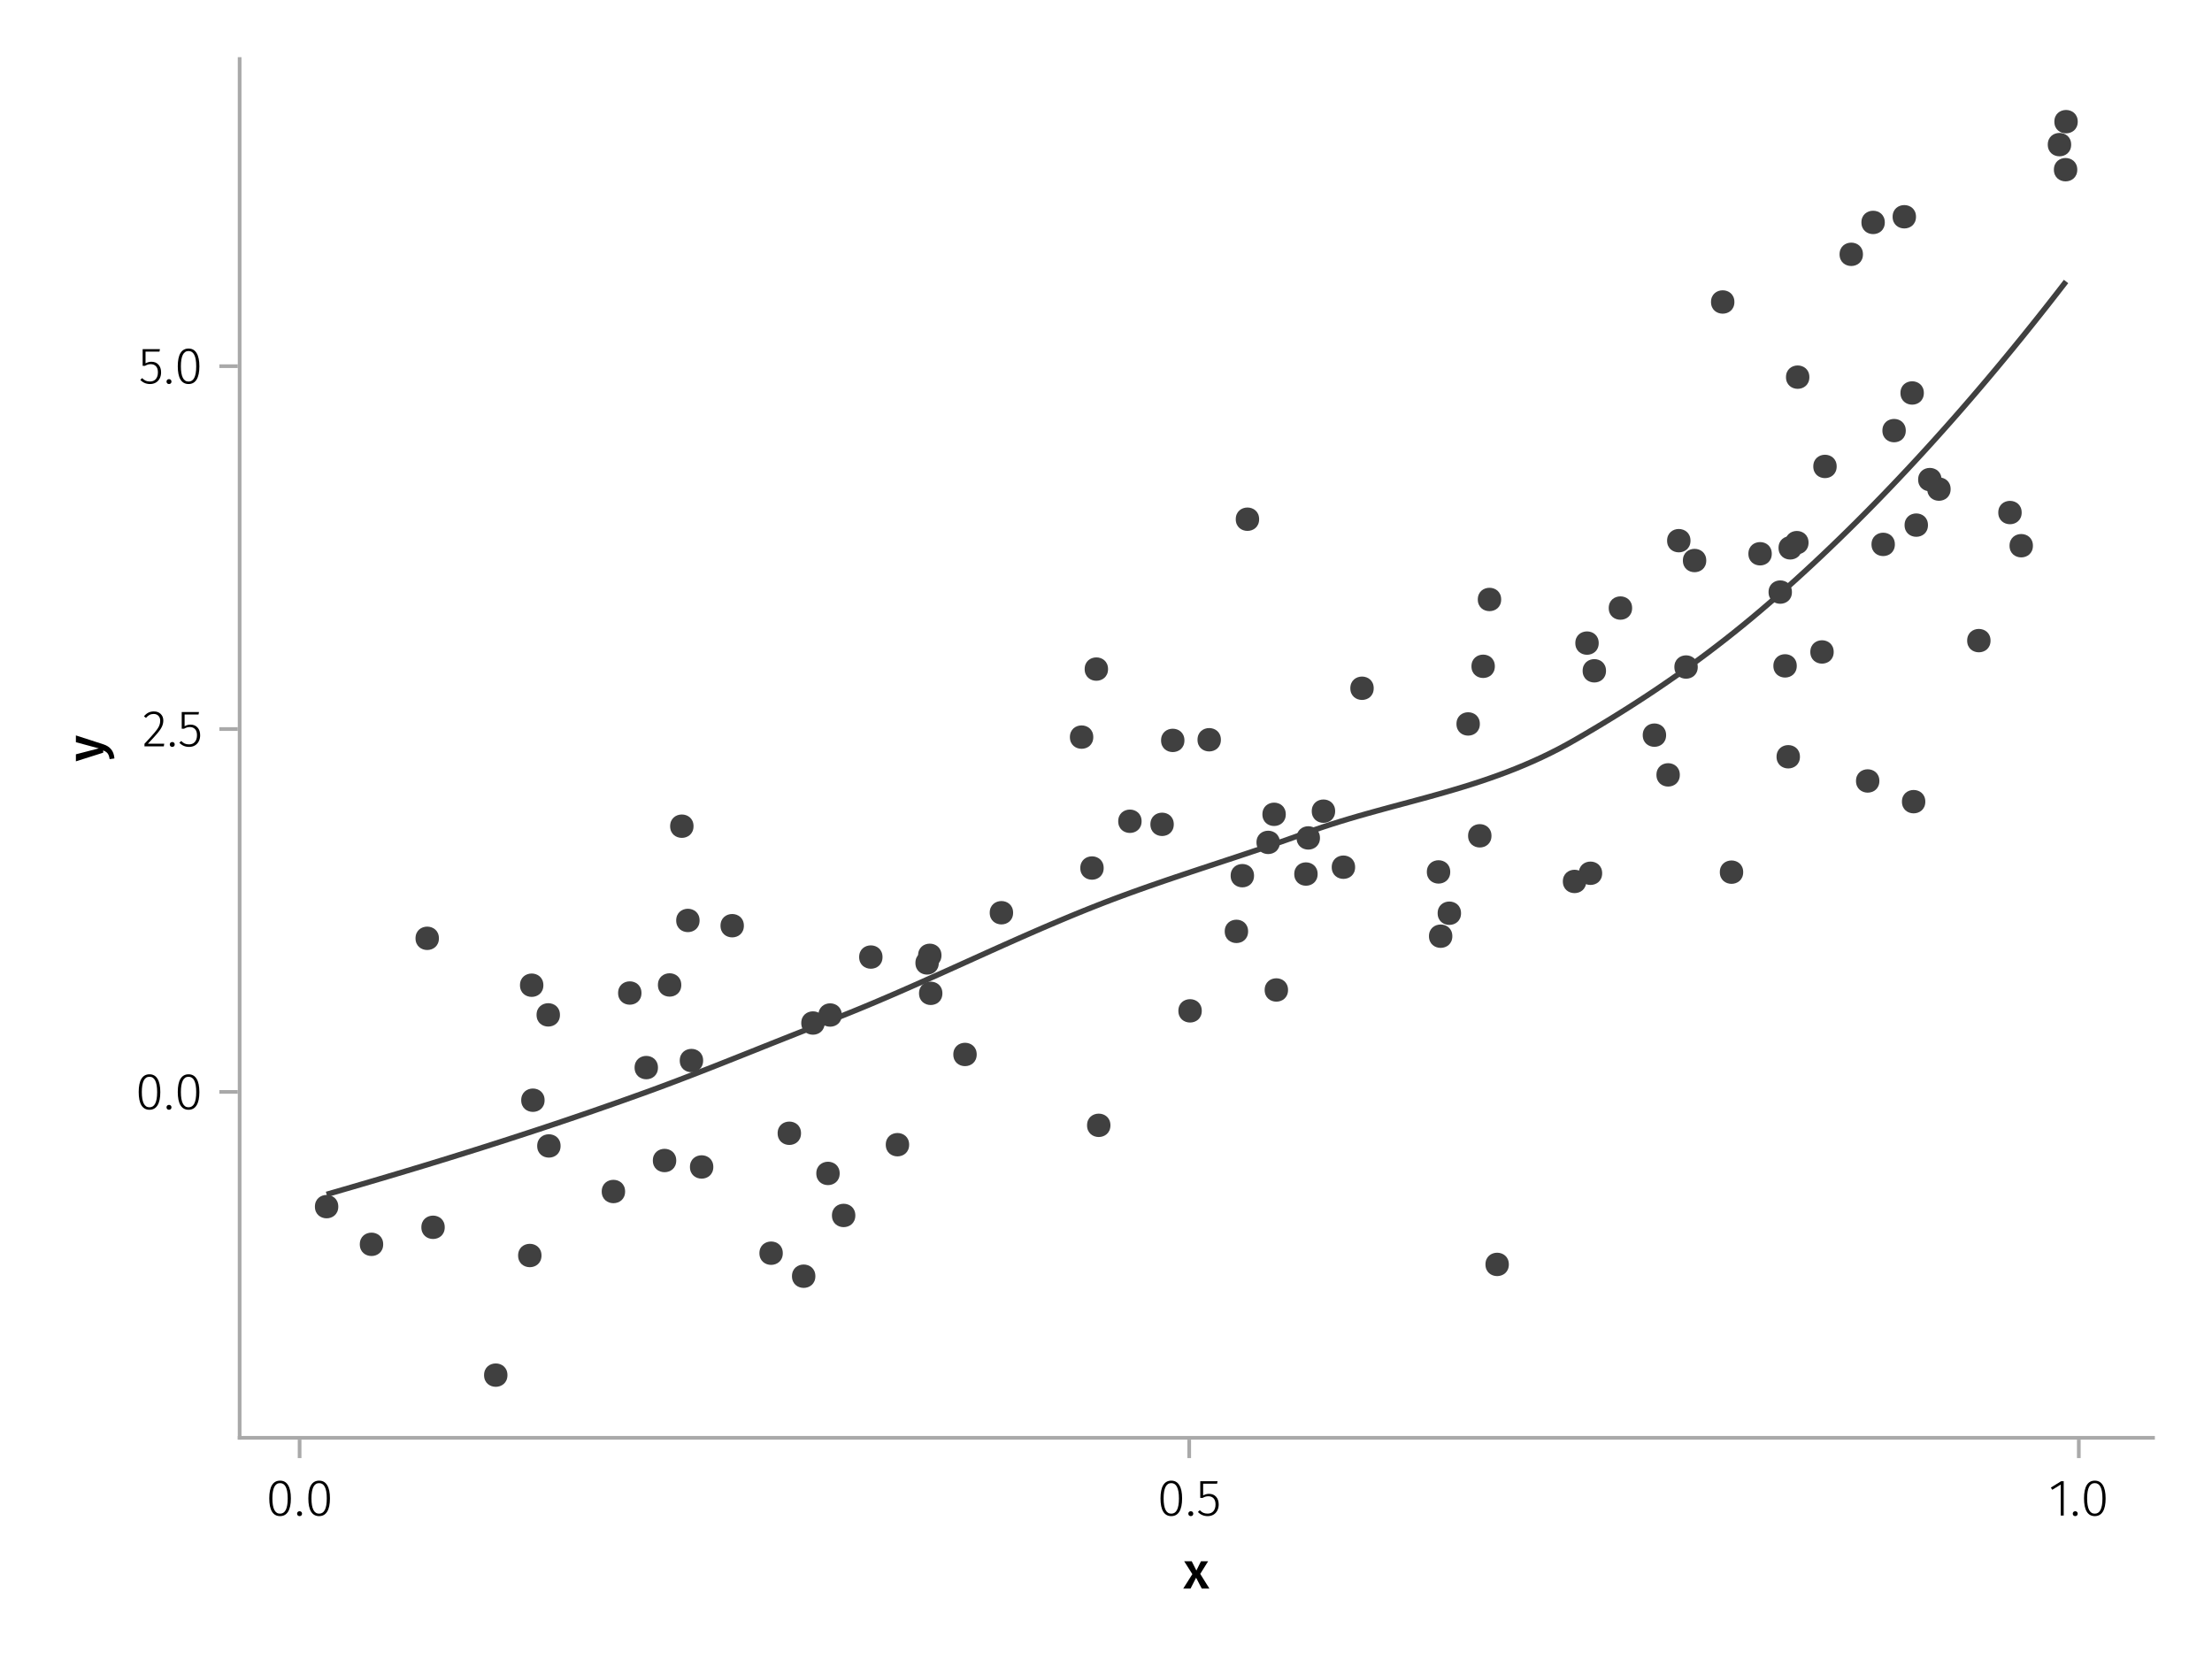 <?xml version="1.0" encoding="UTF-8"?>
<svg xmlns="http://www.w3.org/2000/svg" xmlns:xlink="http://www.w3.org/1999/xlink" width="600" height="450" viewBox="0 0 600 450">
<defs>
<g>
<g id="glyph-0-0-b6665d67">
<path d="M 4.562 -3.969 L 7.047 0 L 4.969 0 L 3.438 -2.938 L 1.938 0 L -0.047 0 L 2.422 -3.906 L 0.203 -7.406 L 2.25 -7.406 L 3.516 -4.891 L 4.766 -7.406 L 6.703 -7.406 Z M 4.562 -3.969 "/>
</g>
<g id="glyph-1-0-b6665d67">
<path d="M 3.844 -9.469 C 4.812 -9.469 5.539 -9.055 6.031 -8.234 C 6.531 -7.422 6.781 -6.223 6.781 -4.641 C 6.781 -3.078 6.531 -1.883 6.031 -1.062 C 5.531 -0.25 4.801 0.156 3.844 0.156 C 2.883 0.156 2.156 -0.25 1.656 -1.062 C 1.164 -1.883 0.922 -3.082 0.922 -4.656 C 0.922 -6.238 1.164 -7.438 1.656 -8.25 C 2.156 -9.062 2.883 -9.469 3.844 -9.469 Z M 3.844 -8.797 C 2.457 -8.797 1.766 -7.414 1.766 -4.656 C 1.766 -1.895 2.457 -0.516 3.844 -0.516 C 4.531 -0.516 5.047 -0.848 5.391 -1.516 C 5.742 -2.191 5.922 -3.234 5.922 -4.641 C 5.922 -6.055 5.742 -7.102 5.391 -7.781 C 5.047 -8.457 4.531 -8.797 3.844 -8.797 Z M 3.844 -8.797 "/>
</g>
<g id="glyph-1-1-b6665d67">
<path d="M 1.438 -1.172 C 1.633 -1.172 1.797 -1.109 1.922 -0.984 C 2.047 -0.859 2.109 -0.703 2.109 -0.516 C 2.109 -0.316 2.047 -0.156 1.922 -0.031 C 1.797 0.094 1.633 0.156 1.438 0.156 C 1.25 0.156 1.086 0.094 0.953 -0.031 C 0.828 -0.164 0.766 -0.328 0.766 -0.516 C 0.766 -0.703 0.828 -0.859 0.953 -0.984 C 1.086 -1.109 1.25 -1.172 1.438 -1.172 Z M 1.438 -1.172 "/>
</g>
<g id="glyph-1-2-b6665d67">
<path d="M 5.672 -8.641 L 1.891 -8.641 L 1.891 -5.453 C 2.398 -5.742 2.93 -5.891 3.484 -5.891 C 4.285 -5.891 4.922 -5.629 5.391 -5.109 C 5.867 -4.598 6.109 -3.895 6.109 -3 C 6.109 -2.395 5.984 -1.848 5.734 -1.359 C 5.484 -0.879 5.129 -0.504 4.672 -0.234 C 4.223 0.023 3.703 0.156 3.109 0.156 C 2.066 0.156 1.188 -0.219 0.469 -0.969 L 0.984 -1.453 C 1.273 -1.141 1.586 -0.906 1.922 -0.75 C 2.266 -0.602 2.66 -0.531 3.109 -0.531 C 3.773 -0.531 4.297 -0.75 4.672 -1.188 C 5.055 -1.633 5.25 -2.242 5.25 -3.016 C 5.25 -3.754 5.07 -4.305 4.719 -4.672 C 4.375 -5.047 3.898 -5.234 3.297 -5.234 C 3.004 -5.234 2.742 -5.195 2.516 -5.125 C 2.285 -5.062 2.031 -4.945 1.75 -4.781 L 1.109 -4.781 L 1.109 -9.312 L 5.797 -9.312 Z M 5.672 -8.641 "/>
</g>
<g id="glyph-1-3-b6665d67">
<path d="M 4.094 -9.312 L 4.094 0 L 3.281 0 L 3.281 -8.406 L 0.984 -6.984 L 0.609 -7.594 L 3.391 -9.312 Z M 4.094 -9.312 "/>
</g>
<g id="glyph-2-0-b6665d67">
<path d="M 3.844 -9.469 C 4.812 -9.469 5.539 -9.055 6.031 -8.234 C 6.531 -7.422 6.781 -6.223 6.781 -4.641 C 6.781 -3.078 6.531 -1.883 6.031 -1.062 C 5.531 -0.25 4.801 0.156 3.844 0.156 C 2.883 0.156 2.156 -0.25 1.656 -1.062 C 1.164 -1.883 0.922 -3.082 0.922 -4.656 C 0.922 -6.238 1.164 -7.438 1.656 -8.25 C 2.156 -9.062 2.883 -9.469 3.844 -9.469 Z M 3.844 -8.797 C 2.457 -8.797 1.766 -7.414 1.766 -4.656 C 1.766 -1.895 2.457 -0.516 3.844 -0.516 C 4.531 -0.516 5.047 -0.848 5.391 -1.516 C 5.742 -2.191 5.922 -3.234 5.922 -4.641 C 5.922 -6.055 5.742 -7.102 5.391 -7.781 C 5.047 -8.457 4.531 -8.797 3.844 -8.797 Z M 3.844 -8.797 "/>
</g>
<g id="glyph-3-0-b6665d67">
<path d="M 0.031 -4.656 C 0.945 -4.363 1.656 -3.91 2.156 -3.297 C 2.664 -2.691 2.961 -1.863 3.047 -0.812 L 1.75 -0.625 C 1.676 -1.113 1.57 -1.504 1.438 -1.797 C 1.301 -2.086 1.117 -2.32 0.891 -2.5 C 0.672 -2.676 0.375 -2.844 0 -3 L 0 -2.375 L -7.406 -0.031 L -7.406 -1.938 L -1.188 -3.547 L -7.406 -5.219 L -7.406 -7.062 Z M 0.031 -4.656 "/>
</g>
<g id="glyph-4-0-b6665d67">
<path d="M 3.844 -9.469 C 4.812 -9.469 5.539 -9.055 6.031 -8.234 C 6.531 -7.422 6.781 -6.223 6.781 -4.641 C 6.781 -3.078 6.531 -1.883 6.031 -1.062 C 5.531 -0.25 4.801 0.156 3.844 0.156 C 2.883 0.156 2.156 -0.25 1.656 -1.062 C 1.164 -1.883 0.922 -3.082 0.922 -4.656 C 0.922 -6.238 1.164 -7.438 1.656 -8.25 C 2.156 -9.062 2.883 -9.469 3.844 -9.469 Z M 3.844 -8.797 C 2.457 -8.797 1.766 -7.414 1.766 -4.656 C 1.766 -1.895 2.457 -0.516 3.844 -0.516 C 4.531 -0.516 5.047 -0.848 5.391 -1.516 C 5.742 -2.191 5.922 -3.234 5.922 -4.641 C 5.922 -6.055 5.742 -7.102 5.391 -7.781 C 5.047 -8.457 4.531 -8.797 3.844 -8.797 Z M 3.844 -8.797 "/>
</g>
<g id="glyph-5-0-b6665d67">
<path d="M 1.438 -1.172 C 1.633 -1.172 1.797 -1.109 1.922 -0.984 C 2.047 -0.859 2.109 -0.703 2.109 -0.516 C 2.109 -0.316 2.047 -0.156 1.922 -0.031 C 1.797 0.094 1.633 0.156 1.438 0.156 C 1.25 0.156 1.086 0.094 0.953 -0.031 C 0.828 -0.164 0.766 -0.328 0.766 -0.516 C 0.766 -0.703 0.828 -0.859 0.953 -0.984 C 1.086 -1.109 1.25 -1.172 1.438 -1.172 Z M 1.438 -1.172 "/>
</g>
<g id="glyph-6-0-b6665d67">
<path d="M 3.844 -9.469 C 4.812 -9.469 5.539 -9.055 6.031 -8.234 C 6.531 -7.422 6.781 -6.223 6.781 -4.641 C 6.781 -3.078 6.531 -1.883 6.031 -1.062 C 5.531 -0.25 4.801 0.156 3.844 0.156 C 2.883 0.156 2.156 -0.25 1.656 -1.062 C 1.164 -1.883 0.922 -3.082 0.922 -4.656 C 0.922 -6.238 1.164 -7.438 1.656 -8.25 C 2.156 -9.062 2.883 -9.469 3.844 -9.469 Z M 3.844 -8.797 C 2.457 -8.797 1.766 -7.414 1.766 -4.656 C 1.766 -1.895 2.457 -0.516 3.844 -0.516 C 4.531 -0.516 5.047 -0.848 5.391 -1.516 C 5.742 -2.191 5.922 -3.234 5.922 -4.641 C 5.922 -6.055 5.742 -7.102 5.391 -7.781 C 5.047 -8.457 4.531 -8.797 3.844 -8.797 Z M 3.844 -8.797 "/>
</g>
<g id="glyph-7-0-b6665d67">
<path d="M 3.156 -9.469 C 3.938 -9.469 4.555 -9.238 5.016 -8.781 C 5.484 -8.32 5.719 -7.734 5.719 -7.016 C 5.719 -6.41 5.586 -5.844 5.328 -5.312 C 5.078 -4.781 4.68 -4.195 4.141 -3.562 C 3.609 -2.926 2.742 -1.977 1.547 -0.719 L 5.969 -0.719 L 5.859 0 L 0.609 0 L 0.609 -0.688 C 1.879 -2.051 2.789 -3.062 3.344 -3.719 C 3.906 -4.375 4.301 -4.941 4.531 -5.422 C 4.758 -5.898 4.875 -6.414 4.875 -6.969 C 4.875 -7.52 4.711 -7.957 4.391 -8.281 C 4.066 -8.613 3.641 -8.781 3.109 -8.781 C 2.68 -8.781 2.301 -8.691 1.969 -8.516 C 1.633 -8.336 1.316 -8.07 1.016 -7.719 L 0.469 -8.141 C 0.832 -8.586 1.234 -8.922 1.672 -9.141 C 2.109 -9.359 2.602 -9.469 3.156 -9.469 Z M 3.156 -9.469 "/>
</g>
<g id="glyph-8-0-b6665d67">
<path d="M 1.438 -1.172 C 1.633 -1.172 1.797 -1.109 1.922 -0.984 C 2.047 -0.859 2.109 -0.703 2.109 -0.516 C 2.109 -0.316 2.047 -0.156 1.922 -0.031 C 1.797 0.094 1.633 0.156 1.438 0.156 C 1.25 0.156 1.086 0.094 0.953 -0.031 C 0.828 -0.164 0.766 -0.328 0.766 -0.516 C 0.766 -0.703 0.828 -0.859 0.953 -0.984 C 1.086 -1.109 1.25 -1.172 1.438 -1.172 Z M 1.438 -1.172 "/>
</g>
<g id="glyph-9-0-b6665d67">
<path d="M 5.672 -8.641 L 1.891 -8.641 L 1.891 -5.453 C 2.398 -5.742 2.93 -5.891 3.484 -5.891 C 4.285 -5.891 4.922 -5.629 5.391 -5.109 C 5.867 -4.598 6.109 -3.895 6.109 -3 C 6.109 -2.395 5.984 -1.848 5.734 -1.359 C 5.484 -0.879 5.129 -0.504 4.672 -0.234 C 4.223 0.023 3.703 0.156 3.109 0.156 C 2.066 0.156 1.188 -0.219 0.469 -0.969 L 0.984 -1.453 C 1.273 -1.141 1.586 -0.906 1.922 -0.75 C 2.266 -0.602 2.66 -0.531 3.109 -0.531 C 3.773 -0.531 4.297 -0.75 4.672 -1.188 C 5.055 -1.633 5.25 -2.242 5.25 -3.016 C 5.25 -3.754 5.07 -4.305 4.719 -4.672 C 4.375 -5.047 3.898 -5.234 3.297 -5.234 C 3.004 -5.234 2.742 -5.195 2.516 -5.125 C 2.285 -5.062 2.031 -4.945 1.75 -4.781 L 1.109 -4.781 L 1.109 -9.312 L 5.797 -9.312 Z M 5.672 -8.641 "/>
</g>
<g id="glyph-10-0-b6665d67">
<path d="M 5.672 -8.641 L 1.891 -8.641 L 1.891 -5.453 C 2.398 -5.742 2.93 -5.891 3.484 -5.891 C 4.285 -5.891 4.922 -5.629 5.391 -5.109 C 5.867 -4.598 6.109 -3.895 6.109 -3 C 6.109 -2.395 5.984 -1.848 5.734 -1.359 C 5.484 -0.879 5.129 -0.504 4.672 -0.234 C 4.223 0.023 3.703 0.156 3.109 0.156 C 2.066 0.156 1.188 -0.219 0.469 -0.969 L 0.984 -1.453 C 1.273 -1.141 1.586 -0.906 1.922 -0.75 C 2.266 -0.602 2.66 -0.531 3.109 -0.531 C 3.773 -0.531 4.297 -0.75 4.672 -1.188 C 5.055 -1.633 5.25 -2.242 5.25 -3.016 C 5.25 -3.754 5.07 -4.305 4.719 -4.672 C 4.375 -5.047 3.898 -5.234 3.297 -5.234 C 3.004 -5.234 2.742 -5.195 2.516 -5.125 C 2.285 -5.062 2.031 -4.945 1.75 -4.781 L 1.109 -4.781 L 1.109 -9.312 L 5.797 -9.312 Z M 5.672 -8.641 "/>
</g>
<g id="glyph-11-0-b6665d67">
<path d="M 1.438 -1.172 C 1.633 -1.172 1.797 -1.109 1.922 -0.984 C 2.047 -0.859 2.109 -0.703 2.109 -0.516 C 2.109 -0.316 2.047 -0.156 1.922 -0.031 C 1.797 0.094 1.633 0.156 1.438 0.156 C 1.25 0.156 1.086 0.094 0.953 -0.031 C 0.828 -0.164 0.766 -0.328 0.766 -0.516 C 0.766 -0.703 0.828 -0.859 0.953 -0.984 C 1.086 -1.109 1.25 -1.172 1.438 -1.172 Z M 1.438 -1.172 "/>
</g>
<g id="glyph-12-0-b6665d67">
<path d="M 3.844 -9.469 C 4.812 -9.469 5.539 -9.055 6.031 -8.234 C 6.531 -7.422 6.781 -6.223 6.781 -4.641 C 6.781 -3.078 6.531 -1.883 6.031 -1.062 C 5.531 -0.25 4.801 0.156 3.844 0.156 C 2.883 0.156 2.156 -0.25 1.656 -1.062 C 1.164 -1.883 0.922 -3.082 0.922 -4.656 C 0.922 -6.238 1.164 -7.438 1.656 -8.25 C 2.156 -9.062 2.883 -9.469 3.844 -9.469 Z M 3.844 -8.797 C 2.457 -8.797 1.766 -7.414 1.766 -4.656 C 1.766 -1.895 2.457 -0.516 3.844 -0.516 C 4.531 -0.516 5.047 -0.848 5.391 -1.516 C 5.742 -2.191 5.922 -3.234 5.922 -4.641 C 5.922 -6.055 5.742 -7.102 5.391 -7.781 C 5.047 -8.457 4.531 -8.797 3.844 -8.797 Z M 3.844 -8.797 "/>
</g>
</g>
</defs>
<rect x="-60" y="-45" width="720" height="540" fill="rgb(100%, 100%, 100%)" fill-opacity="1"/>
<path fill-rule="nonzero" fill="rgb(100%, 100%, 100%)" fill-opacity="1" d="M 65 390 L 584 390 L 584 16 L 65 16 Z M 65 390 "/>
<g fill="rgb(0%, 0%, 0%)" fill-opacity="1">
<use xlink:href="#glyph-0-0-b6665d67" x="321" y="430.89"/>
</g>
<g fill="rgb(0%, 0%, 0%)" fill-opacity="1">
<use xlink:href="#glyph-1-0-b6665d67" x="72.118" y="411.09"/>
</g>
<g fill="rgb(0%, 0%, 0%)" fill-opacity="1">
<use xlink:href="#glyph-1-1-b6665d67" x="79.818" y="411.09"/>
</g>
<g fill="rgb(0%, 0%, 0%)" fill-opacity="1">
<use xlink:href="#glyph-2-0-b6665d67" x="82.716" y="411.09"/>
</g>
<g fill="rgb(0%, 0%, 0%)" fill-opacity="1">
<use xlink:href="#glyph-1-0-b6665d67" x="313.862" y="411.09"/>
</g>
<g fill="rgb(0%, 0%, 0%)" fill-opacity="1">
<use xlink:href="#glyph-1-1-b6665d67" x="321.562" y="411.09"/>
</g>
<g fill="rgb(0%, 0%, 0%)" fill-opacity="1">
<use xlink:href="#glyph-1-2-b6665d67" x="324.46" y="411.09"/>
</g>
<g fill="rgb(0%, 0%, 0%)" fill-opacity="1">
<use xlink:href="#glyph-1-3-b6665d67" x="555.683" y="411.09"/>
</g>
<g fill="rgb(0%, 0%, 0%)" fill-opacity="1">
<use xlink:href="#glyph-1-1-b6665d67" x="561.465" y="411.09"/>
</g>
<g fill="rgb(0%, 0%, 0%)" fill-opacity="1">
<use xlink:href="#glyph-1-0-b6665d67" x="564.363" y="411.09"/>
</g>
<g fill="rgb(0%, 0%, 0%)" fill-opacity="1">
<use xlink:href="#glyph-3-0-b6665d67" x="27.992" y="206.542"/>
</g>
<g fill="rgb(0%, 0%, 0%)" fill-opacity="1">
<use xlink:href="#glyph-4-0-b6665d67" x="36.702" y="300.868"/>
</g>
<g fill="rgb(0%, 0%, 0%)" fill-opacity="1">
<use xlink:href="#glyph-5-0-b6665d67" x="44.402" y="300.868"/>
</g>
<g fill="rgb(0%, 0%, 0%)" fill-opacity="1">
<use xlink:href="#glyph-6-0-b6665d67" x="47.3" y="300.868"/>
</g>
<g fill="rgb(0%, 0%, 0%)" fill-opacity="1">
<use xlink:href="#glyph-7-0-b6665d67" x="38.578" y="202.441"/>
</g>
<g fill="rgb(0%, 0%, 0%)" fill-opacity="1">
<use xlink:href="#glyph-8-0-b6665d67" x="45.284" y="202.441"/>
</g>
<g fill="rgb(0%, 0%, 0%)" fill-opacity="1">
<use xlink:href="#glyph-9-0-b6665d67" x="48.182" y="202.441"/>
</g>
<g fill="rgb(0%, 0%, 0%)" fill-opacity="1">
<use xlink:href="#glyph-10-0-b6665d67" x="37.584" y="104.013"/>
</g>
<g fill="rgb(0%, 0%, 0%)" fill-opacity="1">
<use xlink:href="#glyph-11-0-b6665d67" x="44.402" y="104.013"/>
</g>
<g fill="rgb(0%, 0%, 0%)" fill-opacity="1">
<use xlink:href="#glyph-12-0-b6665d67" x="47.3" y="104.013"/>
</g>
<path fill="none" stroke-width="1.5" stroke-linecap="butt" stroke-linejoin="miter" stroke="rgb(25.098%, 25.098%, 25.098%)" stroke-opacity="1" stroke-miterlimit="2" d="M 88.59 323.98 L 90.961 323.297 L 95.703 321.922 L 100.445 320.531 L 102.816 319.832 L 105.188 319.129 L 107.559 318.422 L 109.93 317.711 L 114.672 316.281 L 117.043 315.559 L 119.414 314.832 L 121.785 314.102 L 126.527 312.625 L 128.898 311.883 L 131.27 311.133 L 133.641 310.379 L 136.012 309.621 L 138.379 308.855 L 140.75 308.086 L 143.121 307.312 L 145.492 306.535 L 147.863 305.75 L 150.234 304.961 L 152.605 304.164 L 154.977 303.363 L 157.348 302.555 L 159.719 301.742 L 162.09 300.922 L 164.461 300.094 L 166.832 299.262 L 169.203 298.426 L 173.945 296.73 L 176.316 295.871 L 178.688 295 L 181.059 294.117 L 183.43 293.223 L 185.801 292.316 L 188.172 291.406 L 190.543 290.484 L 192.914 289.559 L 195.285 288.625 L 197.656 287.684 L 200.023 286.742 L 202.395 285.801 L 204.766 284.855 L 207.137 283.906 L 209.508 282.961 L 214.25 281.078 L 216.621 280.141 L 218.992 279.207 L 221.363 278.281 L 223.734 277.359 L 226.105 276.441 L 228.477 275.508 L 230.848 274.555 L 233.219 273.586 L 235.59 272.602 L 237.961 271.602 L 240.332 270.59 L 242.703 269.57 L 245.074 268.535 L 247.445 267.492 L 249.816 266.441 L 254.559 264.324 L 256.93 263.258 L 261.672 261.117 L 264.039 260.047 L 268.781 257.906 L 271.152 256.844 L 273.523 255.785 L 275.895 254.73 L 278.266 253.684 L 280.637 252.645 L 283.008 251.617 L 285.379 250.602 L 287.75 249.598 L 290.121 248.605 L 292.492 247.629 L 294.863 246.668 L 297.234 245.727 L 299.605 244.801 L 301.977 243.898 L 304.348 243.016 L 306.719 242.148 L 309.09 241.297 L 311.461 240.457 L 313.832 239.633 L 316.203 238.816 L 318.574 238.012 L 320.945 237.215 L 323.316 236.422 L 325.684 235.637 L 328.055 234.852 L 330.426 234.07 L 332.797 233.285 L 335.168 232.504 L 337.539 231.715 L 339.91 230.922 L 342.281 230.121 L 344.652 229.312 L 347.023 228.496 L 349.395 227.668 L 351.766 226.824 L 354.137 225.969 L 356.508 225.121 L 358.879 224.312 L 361.25 223.539 L 363.621 222.797 L 365.992 222.078 L 368.363 221.383 L 370.734 220.711 L 373.105 220.051 L 375.477 219.402 L 377.848 218.762 L 380.219 218.125 L 382.59 217.492 L 384.961 216.852 L 387.328 216.207 L 389.699 215.547 L 392.07 214.875 L 394.441 214.184 L 396.812 213.473 L 399.184 212.734 L 401.555 211.965 L 403.926 211.16 L 406.297 210.32 L 408.668 209.441 L 411.039 208.516 L 413.41 207.539 L 415.781 206.512 L 418.152 205.43 L 420.523 204.285 L 422.895 203.078 L 425.266 201.801 L 427.637 200.457 L 430.008 199.074 L 432.379 197.672 L 434.75 196.25 L 437.121 194.805 L 439.492 193.332 L 441.863 191.84 L 444.234 190.316 L 446.605 188.77 L 448.977 187.195 L 451.344 185.59 L 453.715 183.953 L 456.086 182.289 L 458.457 180.59 L 460.828 178.859 L 463.199 177.094 L 465.57 175.289 L 467.941 173.453 L 470.312 171.578 L 472.684 169.664 L 475.055 167.711 L 477.426 165.719 L 479.797 163.688 L 482.168 161.625 L 484.539 159.531 L 486.91 157.402 L 489.281 155.242 L 491.652 153.051 L 494.023 150.828 L 496.395 148.57 L 498.766 146.285 L 501.137 143.969 L 503.508 141.625 L 505.879 139.246 L 508.25 136.84 L 510.621 134.402 L 512.988 131.938 L 515.359 129.441 L 517.73 126.918 L 520.102 124.363 L 522.473 121.777 L 524.844 119.164 L 527.215 116.52 L 529.586 113.848 L 531.957 111.145 L 534.328 108.41 L 536.699 105.645 L 539.07 102.852 L 541.441 100.027 L 543.812 97.172 L 546.184 94.289 L 548.555 91.375 L 550.926 88.43 L 553.297 85.457 L 555.668 82.453 L 558.039 79.418 L 560.41 76.352 "/>
<path fill-rule="nonzero" fill="rgb(25.098%, 25.098%, 25.098%)" fill-opacity="1" d="M 255.625 269.441 C 255.625 265.211 249.281 265.211 249.281 269.441 C 249.281 273.668 255.625 273.668 255.625 269.441 Z M 255.625 269.441 "/>
<path fill-rule="nonzero" fill="rgb(25.098%, 25.098%, 25.098%)" fill-opacity="1" d="M 227.762 318.289 C 227.762 314.059 221.418 314.059 221.418 318.289 C 221.418 322.52 227.762 322.52 227.762 318.289 Z M 227.762 318.289 "/>
<path fill-rule="nonzero" fill="rgb(25.098%, 25.098%, 25.098%)" fill-opacity="1" d="M 393.945 253.941 C 393.945 249.715 387.602 249.715 387.602 253.941 C 387.602 258.172 393.945 258.172 393.945 253.941 Z M 393.945 253.941 "/>
<path fill-rule="nonzero" fill="rgb(25.098%, 25.098%, 25.098%)" fill-opacity="1" d="M 488.766 148.602 C 488.766 144.371 482.422 144.371 482.422 148.602 C 482.422 152.832 488.766 152.832 488.766 148.602 Z M 488.766 148.602 "/>
<path fill-rule="nonzero" fill="rgb(25.098%, 25.098%, 25.098%)" fill-opacity="1" d="M 296.551 199.938 C 296.551 195.707 290.207 195.707 290.207 199.938 C 290.207 204.168 296.551 204.168 296.551 199.938 Z M 296.551 199.938 "/>
<path fill-rule="nonzero" fill="rgb(25.098%, 25.098%, 25.098%)" fill-opacity="1" d="M 189.762 249.668 C 189.762 245.438 183.414 245.438 183.414 249.668 C 183.414 253.898 189.762 253.898 189.762 249.668 Z M 189.762 249.668 "/>
<path fill-rule="nonzero" fill="rgb(25.098%, 25.098%, 25.098%)" fill-opacity="1" d="M 239.383 259.602 C 239.383 255.371 233.039 255.371 233.039 259.602 C 233.039 263.828 239.383 263.828 239.383 259.602 Z M 239.383 259.602 "/>
<path fill-rule="nonzero" fill="rgb(25.098%, 25.098%, 25.098%)" fill-opacity="1" d="M 563.457 46.027 C 563.457 41.797 557.113 41.797 557.113 46.027 C 557.113 50.258 563.457 50.258 563.457 46.027 Z M 563.457 46.027 "/>
<path fill-rule="nonzero" fill="rgb(25.098%, 25.098%, 25.098%)" fill-opacity="1" d="M 487.371 180.617 C 487.371 176.391 481.023 176.391 481.023 180.617 C 481.023 184.848 487.371 184.848 487.371 180.617 Z M 487.371 180.617 "/>
<path fill-rule="nonzero" fill="rgb(25.098%, 25.098%, 25.098%)" fill-opacity="1" d="M 516.938 116.801 C 516.938 112.574 510.594 112.574 510.594 116.801 C 510.594 121.031 516.938 121.031 516.938 116.801 Z M 516.938 116.801 "/>
<path fill-rule="nonzero" fill="rgb(25.098%, 25.098%, 25.098%)" fill-opacity="1" d="M 341.539 140.836 C 341.539 136.605 335.195 136.605 335.195 140.836 C 335.195 145.066 341.539 145.066 341.539 140.836 Z M 341.539 140.836 "/>
<path fill-rule="nonzero" fill="rgb(25.098%, 25.098%, 25.098%)" fill-opacity="1" d="M 119.055 254.516 C 119.055 250.285 112.707 250.285 112.707 254.516 C 112.707 258.746 119.055 258.746 119.055 254.516 Z M 119.055 254.516 "/>
<path fill-rule="nonzero" fill="rgb(25.098%, 25.098%, 25.098%)" fill-opacity="1" d="M 498.195 126.52 C 498.195 122.289 491.848 122.289 491.848 126.52 C 491.848 130.75 498.195 130.75 498.195 126.52 Z M 498.195 126.52 "/>
<path fill-rule="nonzero" fill="rgb(25.098%, 25.098%, 25.098%)" fill-opacity="1" d="M 188.121 224.102 C 188.121 219.871 181.773 219.871 181.773 224.102 C 181.773 228.332 188.121 228.332 188.121 224.102 Z M 188.121 224.102 "/>
<path fill-rule="nonzero" fill="rgb(25.098%, 25.098%, 25.098%)" fill-opacity="1" d="M 526.637 130.086 C 526.637 125.859 520.289 125.859 520.289 130.086 C 520.289 134.316 526.637 134.316 526.637 130.086 Z M 526.637 130.086 "/>
<path fill-rule="nonzero" fill="rgb(25.098%, 25.098%, 25.098%)" fill-opacity="1" d="M 522.957 142.438 C 522.957 138.207 516.609 138.207 516.609 142.438 C 516.609 146.668 522.957 146.668 522.957 142.438 Z M 522.957 142.438 "/>
<path fill-rule="nonzero" fill="rgb(25.098%, 25.098%, 25.098%)" fill-opacity="1" d="M 300.555 181.488 C 300.555 177.258 294.211 177.258 294.211 181.488 C 294.211 185.719 300.555 185.719 300.555 181.488 Z M 300.555 181.488 "/>
<path fill-rule="nonzero" fill="rgb(25.098%, 25.098%, 25.098%)" fill-opacity="1" d="M 470.453 81.914 C 470.453 77.684 464.105 77.684 464.105 81.914 C 464.105 86.145 470.453 86.145 470.453 81.914 Z M 470.453 81.914 "/>
<path fill-rule="nonzero" fill="rgb(25.098%, 25.098%, 25.098%)" fill-opacity="1" d="M 563.582 33 C 563.582 28.77 557.238 28.77 557.238 33 C 557.238 37.23 563.582 37.23 563.582 33 Z M 563.582 33 "/>
<path fill-rule="nonzero" fill="rgb(25.098%, 25.098%, 25.098%)" fill-opacity="1" d="M 404.562 226.715 C 404.562 222.484 398.215 222.484 398.215 226.715 C 398.215 230.941 404.562 230.941 404.562 226.715 Z M 404.562 226.715 "/>
<path fill-rule="nonzero" fill="rgb(25.098%, 25.098%, 25.098%)" fill-opacity="1" d="M 401.406 196.367 C 401.406 192.137 395.062 192.137 395.062 196.367 C 395.062 200.598 401.406 200.598 401.406 196.367 Z M 401.406 196.367 "/>
<path fill-rule="nonzero" fill="rgb(25.098%, 25.098%, 25.098%)" fill-opacity="1" d="M 529.105 132.668 C 529.105 128.438 522.762 128.438 522.762 132.668 C 522.762 136.898 529.105 136.898 529.105 132.668 Z M 529.105 132.668 "/>
<path fill-rule="nonzero" fill="rgb(25.098%, 25.098%, 25.098%)" fill-opacity="1" d="M 221.168 346.168 C 221.168 341.938 214.82 341.938 214.82 346.168 C 214.82 350.398 221.168 350.398 221.168 346.168 Z M 221.168 346.168 "/>
<path fill-rule="nonzero" fill="rgb(25.098%, 25.098%, 25.098%)" fill-opacity="1" d="M 513.98 147.664 C 513.98 143.434 507.637 143.434 507.637 147.664 C 507.637 151.895 513.98 151.895 513.98 147.664 Z M 513.98 147.664 "/>
<path fill-rule="nonzero" fill="rgb(25.098%, 25.098%, 25.098%)" fill-opacity="1" d="M 357.406 237.082 C 357.406 232.852 351.062 232.852 351.062 237.082 C 351.062 241.312 357.406 241.312 357.406 237.082 Z M 357.406 237.082 "/>
<path fill-rule="nonzero" fill="rgb(25.098%, 25.098%, 25.098%)" fill-opacity="1" d="M 183.43 314.785 C 183.43 310.555 177.082 310.555 177.082 314.785 C 177.082 319.016 183.43 319.016 183.43 314.785 Z M 183.43 314.785 "/>
<path fill-rule="nonzero" fill="rgb(25.098%, 25.098%, 25.098%)" fill-opacity="1" d="M 486.059 160.602 C 486.059 156.371 479.715 156.371 479.715 160.602 C 479.715 164.832 486.059 164.832 486.059 160.602 Z M 486.059 160.602 "/>
<path fill-rule="nonzero" fill="rgb(25.098%, 25.098%, 25.098%)" fill-opacity="1" d="M 212.332 339.926 C 212.332 335.695 205.988 335.695 205.988 339.926 C 205.988 344.156 212.332 344.156 212.332 339.926 Z M 212.332 339.926 "/>
<path fill-rule="nonzero" fill="rgb(25.098%, 25.098%, 25.098%)" fill-opacity="1" d="M 522.238 217.449 C 522.238 213.219 515.895 213.219 515.895 217.449 C 515.895 221.68 522.238 221.68 522.238 217.449 Z M 522.238 217.449 "/>
<path fill-rule="nonzero" fill="rgb(25.098%, 25.098%, 25.098%)" fill-opacity="1" d="M 347.16 228.5 C 347.16 224.27 340.816 224.27 340.816 228.5 C 340.816 232.727 347.16 232.727 347.16 228.5 Z M 347.16 228.5 "/>
<path fill-rule="nonzero" fill="rgb(25.098%, 25.098%, 25.098%)" fill-opacity="1" d="M 152.059 310.832 C 152.059 306.605 145.711 306.605 145.711 310.832 C 145.711 315.062 152.059 315.062 152.059 310.832 Z M 152.059 310.832 "/>
<path fill-rule="nonzero" fill="rgb(25.098%, 25.098%, 25.098%)" fill-opacity="1" d="M 217.277 307.395 C 217.277 303.168 210.93 303.168 210.93 307.395 C 210.93 311.625 217.277 311.625 217.277 307.395 Z M 217.277 307.395 "/>
<path fill-rule="nonzero" fill="rgb(25.098%, 25.098%, 25.098%)" fill-opacity="1" d="M 309.656 222.766 C 309.656 218.535 303.312 218.535 303.312 222.766 C 303.312 226.996 309.656 226.996 309.656 222.766 Z M 309.656 222.766 "/>
<path fill-rule="nonzero" fill="rgb(25.098%, 25.098%, 25.098%)" fill-opacity="1" d="M 318.387 223.598 C 318.387 219.371 312.039 219.371 312.039 223.598 C 312.039 227.828 318.387 227.828 318.387 223.598 Z M 318.387 223.598 "/>
<path fill-rule="nonzero" fill="rgb(25.098%, 25.098%, 25.098%)" fill-opacity="1" d="M 490.566 147.191 C 490.566 142.961 484.223 142.961 484.223 147.191 C 484.223 151.422 490.566 151.422 490.566 147.191 Z M 490.566 147.191 "/>
<path fill-rule="nonzero" fill="rgb(25.098%, 25.098%, 25.098%)" fill-opacity="1" d="M 451.93 199.406 C 451.93 195.176 445.586 195.176 445.586 199.406 C 445.586 203.637 451.93 203.637 451.93 199.406 Z M 451.93 199.406 "/>
<path fill-rule="nonzero" fill="rgb(25.098%, 25.098%, 25.098%)" fill-opacity="1" d="M 505.324 68.984 C 505.324 64.754 498.977 64.754 498.977 68.984 C 498.977 73.215 505.324 73.215 505.324 68.984 Z M 505.324 68.984 "/>
<path fill-rule="nonzero" fill="rgb(25.098%, 25.098%, 25.098%)" fill-opacity="1" d="M 178.473 289.582 C 178.473 285.352 172.129 285.352 172.129 289.582 C 172.129 293.812 178.473 293.812 178.473 289.582 Z M 178.473 289.582 "/>
<path fill-rule="nonzero" fill="rgb(25.098%, 25.098%, 25.098%)" fill-opacity="1" d="M 372.617 186.688 C 372.617 182.457 366.273 182.457 366.273 186.688 C 366.273 190.918 372.617 190.918 372.617 186.688 Z M 372.617 186.688 "/>
<path fill-rule="nonzero" fill="rgb(25.098%, 25.098%, 25.098%)" fill-opacity="1" d="M 103.941 337.52 C 103.941 333.289 97.594 333.289 97.594 337.52 C 97.594 341.75 103.941 341.75 103.941 337.52 Z M 103.941 337.52 "/>
<path fill-rule="nonzero" fill="rgb(25.098%, 25.098%, 25.098%)" fill-opacity="1" d="M 362.156 220.027 C 362.156 215.801 355.809 215.801 355.809 220.027 C 355.809 224.258 362.156 224.258 362.156 220.027 Z M 362.156 220.027 "/>
<path fill-rule="nonzero" fill="rgb(25.098%, 25.098%, 25.098%)" fill-opacity="1" d="M 409.27 342.969 C 409.27 338.738 402.926 338.738 402.926 342.969 C 402.926 347.199 409.27 347.199 409.27 342.969 Z M 409.27 342.969 "/>
<path fill-rule="nonzero" fill="rgb(25.098%, 25.098%, 25.098%)" fill-opacity="1" d="M 331.164 200.656 C 331.164 196.426 324.82 196.426 324.82 200.656 C 324.82 204.887 331.164 204.887 331.164 200.656 Z M 331.164 200.656 "/>
<path fill-rule="nonzero" fill="rgb(25.098%, 25.098%, 25.098%)" fill-opacity="1" d="M 405.473 180.734 C 405.473 176.504 399.129 176.504 399.129 180.734 C 399.129 184.965 405.473 184.965 405.473 180.734 Z M 405.473 180.734 "/>
<path fill-rule="nonzero" fill="rgb(25.098%, 25.098%, 25.098%)" fill-opacity="1" d="M 407.191 162.605 C 407.191 158.375 400.848 158.375 400.848 162.605 C 400.848 166.836 407.191 166.836 407.191 162.605 Z M 407.191 162.605 "/>
<path fill-rule="nonzero" fill="rgb(25.098%, 25.098%, 25.098%)" fill-opacity="1" d="M 137.645 373 C 137.645 368.77 131.301 368.77 131.301 373 C 131.301 377.23 137.645 377.23 137.645 373 Z M 137.645 373 "/>
<path fill-rule="nonzero" fill="rgb(25.098%, 25.098%, 25.098%)" fill-opacity="1" d="M 254.645 261.191 C 254.645 256.961 248.301 256.961 248.301 261.191 C 248.301 265.422 254.645 265.422 254.645 261.191 Z M 254.645 261.191 "/>
<path fill-rule="nonzero" fill="rgb(25.098%, 25.098%, 25.098%)" fill-opacity="1" d="M 255.375 259.133 C 255.375 254.902 249.031 254.902 249.031 259.133 C 249.031 263.363 255.375 263.363 255.375 259.133 Z M 255.375 259.133 "/>
<path fill-rule="nonzero" fill="rgb(25.098%, 25.098%, 25.098%)" fill-opacity="1" d="M 120.637 332.902 C 120.637 328.672 114.293 328.672 114.293 332.902 C 114.293 337.133 120.637 337.133 120.637 332.902 Z M 120.637 332.902 "/>
<path fill-rule="nonzero" fill="rgb(25.098%, 25.098%, 25.098%)" fill-opacity="1" d="M 488.23 205.273 C 488.23 201.043 481.883 201.043 481.883 205.273 C 481.883 209.5 488.23 209.5 488.23 205.273 Z M 488.23 205.273 "/>
<path fill-rule="nonzero" fill="rgb(25.098%, 25.098%, 25.098%)" fill-opacity="1" d="M 472.84 236.57 C 472.84 232.34 466.496 232.34 466.496 236.57 C 466.496 240.801 472.84 240.801 472.84 236.57 Z M 472.84 236.57 "/>
<path fill-rule="nonzero" fill="rgb(25.098%, 25.098%, 25.098%)" fill-opacity="1" d="M 435.629 181.953 C 435.629 177.727 429.285 177.727 429.285 181.953 C 429.285 186.184 435.629 186.184 435.629 181.953 Z M 435.629 181.953 "/>
<path fill-rule="nonzero" fill="rgb(25.098%, 25.098%, 25.098%)" fill-opacity="1" d="M 228.34 275.32 C 228.34 271.09 221.996 271.09 221.996 275.32 C 221.996 279.551 228.34 279.551 228.34 275.32 Z M 228.34 275.32 "/>
<path fill-rule="nonzero" fill="rgb(25.098%, 25.098%, 25.098%)" fill-opacity="1" d="M 264.93 286.02 C 264.93 281.789 258.582 281.789 258.582 286.02 C 258.582 290.246 264.93 290.246 264.93 286.02 Z M 264.93 286.02 "/>
<path fill-rule="nonzero" fill="rgb(25.098%, 25.098%, 25.098%)" fill-opacity="1" d="M 91.762 327.297 C 91.762 323.066 85.418 323.066 85.418 327.297 C 85.418 331.527 91.762 331.527 91.762 327.297 Z M 91.762 327.297 "/>
<path fill-rule="nonzero" fill="rgb(25.098%, 25.098%, 25.098%)" fill-opacity="1" d="M 147.723 298.43 C 147.723 294.199 141.375 294.199 141.375 298.43 C 141.375 302.66 147.723 302.66 147.723 298.43 Z M 147.723 298.43 "/>
<path fill-rule="nonzero" fill="rgb(25.098%, 25.098%, 25.098%)" fill-opacity="1" d="M 184.801 267.168 C 184.801 262.938 178.457 262.938 178.457 267.168 C 178.457 271.398 184.801 271.398 184.801 267.168 Z M 184.801 267.168 "/>
<path fill-rule="nonzero" fill="rgb(25.098%, 25.098%, 25.098%)" fill-opacity="1" d="M 174 269.355 C 174 265.129 167.656 265.129 167.656 269.355 C 167.656 273.586 174 273.586 174 269.355 Z M 174 269.355 "/>
<path fill-rule="nonzero" fill="rgb(25.098%, 25.098%, 25.098%)" fill-opacity="1" d="M 367.574 235.227 C 367.574 230.996 361.227 230.996 361.227 235.227 C 361.227 239.457 367.574 239.457 367.574 235.227 Z M 367.574 235.227 "/>
<path fill-rule="nonzero" fill="rgb(25.098%, 25.098%, 25.098%)" fill-opacity="1" d="M 325.977 274.191 C 325.977 269.965 319.629 269.965 319.629 274.191 C 319.629 278.422 325.977 278.422 325.977 274.191 Z M 325.977 274.191 "/>
<path fill-rule="nonzero" fill="rgb(25.098%, 25.098%, 25.098%)" fill-opacity="1" d="M 190.727 287.672 C 190.727 283.441 184.379 283.441 184.379 287.672 C 184.379 291.902 190.727 291.902 190.727 287.672 Z M 190.727 287.672 "/>
<path fill-rule="nonzero" fill="rgb(25.098%, 25.098%, 25.098%)" fill-opacity="1" d="M 246.605 310.496 C 246.605 306.266 240.262 306.266 240.262 310.496 C 240.262 314.727 246.605 314.727 246.605 310.496 Z M 246.605 310.496 "/>
<path fill-rule="nonzero" fill="rgb(25.098%, 25.098%, 25.098%)" fill-opacity="1" d="M 480.59 150.207 C 480.59 145.977 474.246 145.977 474.246 150.207 C 474.246 154.438 480.59 154.438 480.59 150.207 Z M 480.59 150.207 "/>
<path fill-rule="nonzero" fill="rgb(25.098%, 25.098%, 25.098%)" fill-opacity="1" d="M 430.262 239.09 C 430.262 234.859 423.918 234.859 423.918 239.09 C 423.918 243.32 430.262 243.32 430.262 239.09 Z M 430.262 239.09 "/>
<path fill-rule="nonzero" fill="rgb(25.098%, 25.098%, 25.098%)" fill-opacity="1" d="M 548.375 139.027 C 548.375 134.801 542.027 134.801 542.027 139.027 C 542.027 143.258 548.375 143.258 548.375 139.027 Z M 548.375 139.027 "/>
<path fill-rule="nonzero" fill="rgb(25.098%, 25.098%, 25.098%)" fill-opacity="1" d="M 340.156 237.527 C 340.156 233.297 333.809 233.297 333.809 237.527 C 333.809 241.754 340.156 241.754 340.156 237.527 Z M 340.156 237.527 "/>
<path fill-rule="nonzero" fill="rgb(25.098%, 25.098%, 25.098%)" fill-opacity="1" d="M 321.277 200.828 C 321.277 196.602 314.934 196.602 314.934 200.828 C 314.934 205.059 321.277 205.059 321.277 200.828 Z M 321.277 200.828 "/>
<path fill-rule="nonzero" fill="rgb(25.098%, 25.098%, 25.098%)" fill-opacity="1" d="M 146.883 340.555 C 146.883 336.324 140.535 336.324 140.535 340.555 C 140.535 344.785 146.883 344.785 146.883 340.555 Z M 146.883 340.555 "/>
<path fill-rule="nonzero" fill="rgb(25.098%, 25.098%, 25.098%)" fill-opacity="1" d="M 561.801 39.23 C 561.801 35 555.453 35 555.453 39.23 C 555.453 43.461 561.801 43.461 561.801 39.23 Z M 561.801 39.23 "/>
<path fill-rule="nonzero" fill="rgb(25.098%, 25.098%, 25.098%)" fill-opacity="1" d="M 147.391 267.234 C 147.391 263.004 141.043 263.004 141.043 267.234 C 141.043 271.465 147.391 271.465 147.391 267.234 Z M 147.391 267.234 "/>
<path fill-rule="nonzero" fill="rgb(25.098%, 25.098%, 25.098%)" fill-opacity="1" d="M 462.82 152.043 C 462.82 147.812 456.477 147.812 456.477 152.043 C 456.477 156.27 462.82 156.27 462.82 152.043 Z M 462.82 152.043 "/>
<path fill-rule="nonzero" fill="rgb(25.098%, 25.098%, 25.098%)" fill-opacity="1" d="M 521.84 106.594 C 521.84 102.363 515.492 102.363 515.492 106.594 C 515.492 110.824 521.84 110.824 521.84 106.594 Z M 521.84 106.594 "/>
<path fill-rule="nonzero" fill="rgb(25.098%, 25.098%, 25.098%)" fill-opacity="1" d="M 396.305 247.711 C 396.305 243.48 389.957 243.48 389.957 247.711 C 389.957 251.941 396.305 251.941 396.305 247.711 Z M 396.305 247.711 "/>
<path fill-rule="nonzero" fill="rgb(25.098%, 25.098%, 25.098%)" fill-opacity="1" d="M 442.711 164.934 C 442.711 160.703 436.363 160.703 436.363 164.934 C 436.363 169.164 442.711 169.164 442.711 164.934 Z M 442.711 164.934 "/>
<path fill-rule="nonzero" fill="rgb(25.098%, 25.098%, 25.098%)" fill-opacity="1" d="M 455.648 210.184 C 455.648 205.953 449.305 205.953 449.305 210.184 C 449.305 214.414 455.648 214.414 455.648 210.184 Z M 455.648 210.184 "/>
<path fill-rule="nonzero" fill="rgb(25.098%, 25.098%, 25.098%)" fill-opacity="1" d="M 393.375 236.508 C 393.375 232.277 387.027 232.277 387.027 236.508 C 387.027 240.738 393.375 240.738 393.375 236.508 Z M 393.375 236.508 "/>
<path fill-rule="nonzero" fill="rgb(25.098%, 25.098%, 25.098%)" fill-opacity="1" d="M 349.379 268.527 C 349.379 264.297 343.035 264.297 343.035 268.527 C 343.035 272.758 349.379 272.758 349.379 268.527 Z M 349.379 268.527 "/>
<path fill-rule="nonzero" fill="rgb(25.098%, 25.098%, 25.098%)" fill-opacity="1" d="M 433.648 174.438 C 433.648 170.211 427.301 170.211 427.301 174.438 C 427.301 178.668 433.648 178.668 433.648 174.438 Z M 433.648 174.438 "/>
<path fill-rule="nonzero" fill="rgb(25.098%, 25.098%, 25.098%)" fill-opacity="1" d="M 358.039 227.285 C 358.039 223.055 351.695 223.055 351.695 227.285 C 351.695 231.516 358.039 231.516 358.039 227.285 Z M 358.039 227.285 "/>
<path fill-rule="nonzero" fill="rgb(25.098%, 25.098%, 25.098%)" fill-opacity="1" d="M 299.371 235.449 C 299.371 231.219 293.027 231.219 293.027 235.449 C 293.027 239.68 299.371 239.68 299.371 235.449 Z M 299.371 235.449 "/>
<path fill-rule="nonzero" fill="rgb(25.098%, 25.098%, 25.098%)" fill-opacity="1" d="M 193.488 316.535 C 193.488 312.305 187.145 312.305 187.145 316.535 C 187.145 320.766 193.488 320.766 193.488 316.535 Z M 193.488 316.535 "/>
<path fill-rule="nonzero" fill="rgb(25.098%, 25.098%, 25.098%)" fill-opacity="1" d="M 460.512 180.93 C 460.512 176.699 454.168 176.699 454.168 180.93 C 454.168 185.16 460.512 185.16 460.512 180.93 Z M 460.512 180.93 "/>
<path fill-rule="nonzero" fill="rgb(25.098%, 25.098%, 25.098%)" fill-opacity="1" d="M 434.586 236.871 C 434.586 232.641 428.242 232.641 428.242 236.871 C 428.242 241.102 434.586 241.102 434.586 236.871 Z M 434.586 236.871 "/>
<path fill-rule="nonzero" fill="rgb(25.098%, 25.098%, 25.098%)" fill-opacity="1" d="M 232.008 329.688 C 232.008 325.457 225.66 325.457 225.66 329.688 C 225.66 333.918 232.008 333.918 232.008 329.688 Z M 232.008 329.688 "/>
<path fill-rule="nonzero" fill="rgb(25.098%, 25.098%, 25.098%)" fill-opacity="1" d="M 511.25 60.332 C 511.25 56.102 504.906 56.102 504.906 60.332 C 504.906 64.562 511.25 64.562 511.25 60.332 Z M 511.25 60.332 "/>
<path fill-rule="nonzero" fill="rgb(25.098%, 25.098%, 25.098%)" fill-opacity="1" d="M 338.547 252.633 C 338.547 248.402 332.203 248.402 332.203 252.633 C 332.203 256.863 338.547 256.863 338.547 252.633 Z M 338.547 252.633 "/>
<path fill-rule="nonzero" fill="rgb(25.098%, 25.098%, 25.098%)" fill-opacity="1" d="M 201.777 251.094 C 201.777 246.863 195.434 246.863 195.434 251.094 C 195.434 255.324 201.777 255.324 201.777 251.094 Z M 201.777 251.094 "/>
<path fill-rule="nonzero" fill="rgb(25.098%, 25.098%, 25.098%)" fill-opacity="1" d="M 497.387 176.84 C 497.387 172.609 491.043 172.609 491.043 176.84 C 491.043 181.07 497.387 181.07 497.387 176.84 Z M 497.387 176.84 "/>
<path fill-rule="nonzero" fill="rgb(25.098%, 25.098%, 25.098%)" fill-opacity="1" d="M 551.426 148.023 C 551.426 143.793 545.082 143.793 545.082 148.023 C 545.082 152.254 551.426 152.254 551.426 148.023 Z M 551.426 148.023 "/>
<path fill-rule="nonzero" fill="rgb(25.098%, 25.098%, 25.098%)" fill-opacity="1" d="M 169.559 323.195 C 169.559 318.965 163.215 318.965 163.215 323.195 C 163.215 327.426 169.559 327.426 169.559 323.195 Z M 169.559 323.195 "/>
<path fill-rule="nonzero" fill="rgb(25.098%, 25.098%, 25.098%)" fill-opacity="1" d="M 348.766 220.883 C 348.766 216.652 342.422 216.652 342.422 220.883 C 342.422 225.109 348.766 225.109 348.766 220.883 Z M 348.766 220.883 "/>
<path fill-rule="nonzero" fill="rgb(25.098%, 25.098%, 25.098%)" fill-opacity="1" d="M 274.805 247.578 C 274.805 243.348 268.457 243.348 268.457 247.578 C 268.457 251.809 274.805 251.809 274.805 247.578 Z M 274.805 247.578 "/>
<path fill-rule="nonzero" fill="rgb(25.098%, 25.098%, 25.098%)" fill-opacity="1" d="M 519.711 58.797 C 519.711 54.566 513.367 54.566 513.367 58.797 C 513.367 63.027 519.711 63.027 519.711 58.797 Z M 519.711 58.797 "/>
<path fill-rule="nonzero" fill="rgb(25.098%, 25.098%, 25.098%)" fill-opacity="1" d="M 223.684 277.492 C 223.684 273.262 217.34 273.262 217.34 277.492 C 217.34 281.723 223.684 281.723 223.684 277.492 Z M 223.684 277.492 "/>
<path fill-rule="nonzero" fill="rgb(25.098%, 25.098%, 25.098%)" fill-opacity="1" d="M 539.93 173.766 C 539.93 169.535 533.586 169.535 533.586 173.766 C 533.586 177.996 539.93 177.996 539.93 173.766 Z M 539.93 173.766 "/>
<path fill-rule="nonzero" fill="rgb(25.098%, 25.098%, 25.098%)" fill-opacity="1" d="M 458.543 146.656 C 458.543 142.426 452.195 142.426 452.195 146.656 C 452.195 150.883 458.543 150.883 458.543 146.656 Z M 458.543 146.656 "/>
<path fill-rule="nonzero" fill="rgb(25.098%, 25.098%, 25.098%)" fill-opacity="1" d="M 490.789 102.301 C 490.789 98.07 484.445 98.07 484.445 102.301 C 484.445 106.531 490.789 106.531 490.789 102.301 Z M 490.789 102.301 "/>
<path fill-rule="nonzero" fill="rgb(25.098%, 25.098%, 25.098%)" fill-opacity="1" d="M 301.203 305.242 C 301.203 301.012 294.859 301.012 294.859 305.242 C 294.859 309.473 301.203 309.473 301.203 305.242 Z M 301.203 305.242 "/>
<path fill-rule="nonzero" fill="rgb(25.098%, 25.098%, 25.098%)" fill-opacity="1" d="M 151.887 275.285 C 151.887 271.055 145.539 271.055 145.539 275.285 C 145.539 279.516 151.887 279.516 151.887 275.285 Z M 151.887 275.285 "/>
<path fill-rule="nonzero" fill="rgb(25.098%, 25.098%, 25.098%)" fill-opacity="1" d="M 509.777 211.836 C 509.777 207.605 503.434 207.605 503.434 211.836 C 503.434 216.062 509.777 216.062 509.777 211.836 Z M 509.777 211.836 "/>
<path fill="none" stroke-width="1" stroke-linecap="butt" stroke-linejoin="miter" stroke="rgb(66.275%, 66.275%, 66.275%)" stroke-opacity="1" stroke-miterlimit="1.155" d="M 81.266 390.5 L 81.266 395.5 "/>
<path fill="none" stroke-width="1" stroke-linecap="butt" stroke-linejoin="miter" stroke="rgb(66.275%, 66.275%, 66.275%)" stroke-opacity="1" stroke-miterlimit="1.155" d="M 322.57 390.5 L 322.57 395.5 "/>
<path fill="none" stroke-width="1" stroke-linecap="butt" stroke-linejoin="miter" stroke="rgb(66.275%, 66.275%, 66.275%)" stroke-opacity="1" stroke-miterlimit="1.155" d="M 563.871 390.5 L 563.871 395.5 "/>
<path fill="none" stroke-width="1" stroke-linecap="butt" stroke-linejoin="miter" stroke="rgb(66.275%, 66.275%, 66.275%)" stroke-opacity="1" stroke-miterlimit="1.155" d="M 64.5 296.18 L 59.5 296.18 "/>
<path fill="none" stroke-width="1" stroke-linecap="butt" stroke-linejoin="miter" stroke="rgb(66.275%, 66.275%, 66.275%)" stroke-opacity="1" stroke-miterlimit="1.155" d="M 64.5 197.75 L 59.5 197.75 "/>
<path fill="none" stroke-width="1" stroke-linecap="butt" stroke-linejoin="miter" stroke="rgb(66.275%, 66.275%, 66.275%)" stroke-opacity="1" stroke-miterlimit="1.155" d="M 64.5 99.324 L 59.5 99.324 "/>
<path fill="none" stroke-width="1" stroke-linecap="butt" stroke-linejoin="miter" stroke="rgb(66.275%, 66.275%, 66.275%)" stroke-opacity="1" stroke-miterlimit="1.155" d="M 64.5 390 L 584.5 390 "/>
<path fill="none" stroke-width="1" stroke-linecap="butt" stroke-linejoin="miter" stroke="rgb(66.275%, 66.275%, 66.275%)" stroke-opacity="1" stroke-miterlimit="1.155" d="M 65 390.5 L 65 15.5 "/>
</svg>
